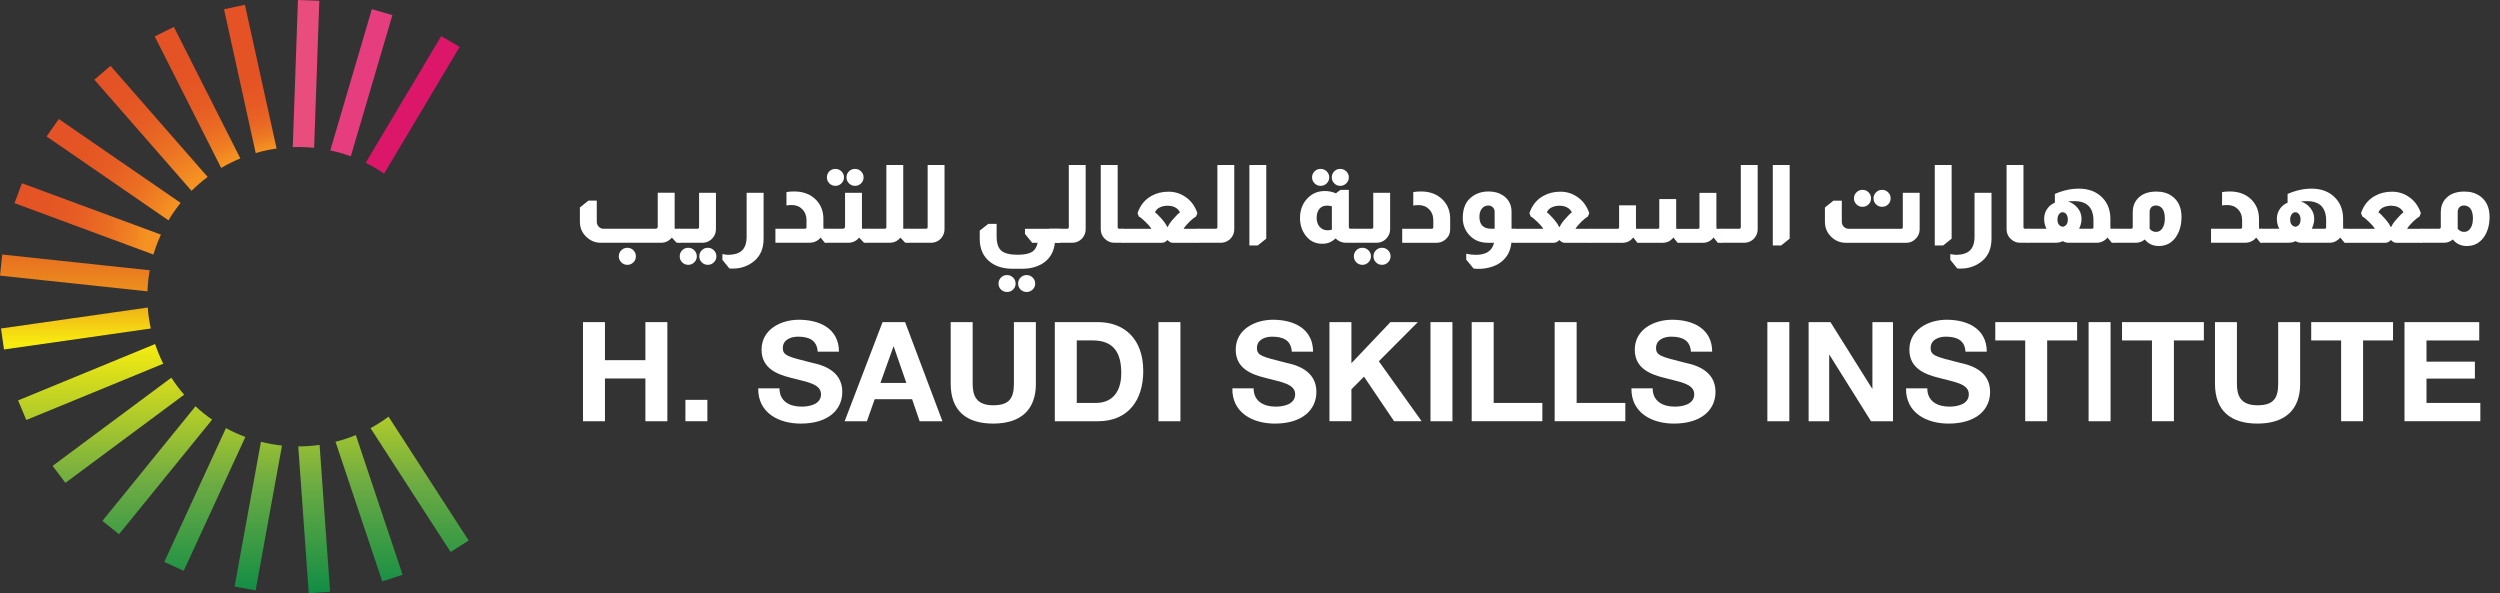 <svg width="236" height="56" viewBox="0 0 236 56" fill="none" xmlns="http://www.w3.org/2000/svg">
<rect x="0" y="0" width="236" height="56" fill="#333333" stroke="none"/>
<g clip-path="url(#clip0_3360_134)">
<path d="M55.035 30.408H57.108V34H60.926V30.408H62.998V39.766H60.926V35.729H57.108V39.766H55.035V30.408Z" fill="white"/>
<path d="M64.703 37.746H66.776V39.763H64.703V37.746Z" fill="white"/>
<path d="M73.582 36.657C73.582 37.901 74.56 38.386 75.67 38.386C76.397 38.386 77.504 38.177 77.504 37.221C77.504 36.199 76.076 36.056 74.704 35.674C73.304 35.334 71.892 34.743 71.892 33.014C71.892 31.088 73.713 30.184 75.419 30.184C77.388 30.184 79.198 31.036 79.198 33.199H77.189C77.122 32.086 76.33 31.782 75.328 31.782C74.667 31.782 73.9 32.059 73.9 32.844C73.9 33.566 74.349 33.669 76.712 34.261C77.412 34.418 79.512 34.876 79.512 36.988C79.512 38.704 78.164 39.987 75.591 39.987C73.503 39.987 71.537 38.965 71.577 36.66H73.585L73.582 36.657Z" fill="white"/>
<path d="M83.314 30.408H85.442L88.966 39.766H86.814L86.102 37.682H82.574L81.835 39.766H79.734L83.314 30.408ZM83.115 36.147H85.558L84.369 32.714H84.341L83.112 36.147H83.115Z" fill="white"/>
<path d="M97.789 36.226C97.789 38.756 96.285 39.987 93.76 39.987C91.235 39.987 89.746 38.78 89.746 36.226V30.408H91.819V36.226C91.819 37.248 92.082 38.258 93.76 38.258C95.239 38.258 95.713 37.631 95.713 36.226V30.408H97.786V36.226H97.789Z" fill="white"/>
<path d="M99.574 30.408H103.643C106.085 30.408 107.923 31.94 107.923 35.034C107.923 37.746 106.523 39.766 103.643 39.766H99.574V30.408ZM101.647 38.034H103.496C104.698 38.034 105.847 37.3 105.847 35.228C105.847 33.342 105.174 32.134 103.126 32.134H101.647V38.031V38.034Z" fill="white"/>
<path d="M109.359 30.408H111.432V39.766H109.359V30.408Z" fill="white"/>
<path d="M118.341 36.657C118.341 37.901 119.319 38.386 120.426 38.386C121.153 38.386 122.263 38.177 122.263 37.221C122.263 36.199 120.835 36.056 119.463 35.674C118.063 35.334 116.651 34.743 116.651 33.014C116.651 31.088 118.472 30.184 120.175 30.184C122.144 30.184 123.953 31.036 123.953 33.199H121.945C121.878 32.086 121.086 31.782 120.083 31.782C119.423 31.782 118.656 32.059 118.656 32.844C118.656 33.566 119.105 33.669 121.468 34.261C122.168 34.418 124.268 34.876 124.268 36.988C124.268 38.704 122.92 39.987 120.346 39.987C118.258 39.987 116.293 38.965 116.333 36.66H118.341V36.657Z" fill="white"/>
<path d="M125.5 30.408H127.573V34.288L131.256 30.408H133.845L130.162 34.103L134.203 39.763H131.602L128.762 35.556L127.573 36.748V39.763H125.5V30.405V30.408Z" fill="white"/>
<path d="M135.037 30.408H137.11V39.766H135.037V30.408Z" fill="white"/>
<path d="M138.931 30.408H141.003V38.034H145.598V39.763H138.928V30.405L138.931 30.408Z" fill="white"/>
<path d="M146.763 30.408H148.835V38.034H153.43V39.763H146.76V30.405L146.763 30.408Z" fill="white"/>
<path d="M156.011 36.657C156.011 37.901 156.989 38.386 158.099 38.386C158.826 38.386 159.936 38.177 159.936 37.221C159.936 36.199 158.508 36.056 157.136 35.674C155.736 35.334 154.323 34.743 154.323 33.014C154.323 31.088 156.145 30.184 157.851 30.184C159.82 30.184 161.629 31.036 161.629 33.199H159.621C159.554 32.086 158.762 31.782 157.759 31.782C157.099 31.782 156.332 32.059 156.332 32.844C156.332 33.566 156.781 33.669 159.144 34.261C159.844 34.418 161.944 34.876 161.944 36.988C161.944 38.704 160.596 39.987 158.022 39.987C155.934 39.987 153.969 38.965 154.008 36.66H156.017L156.011 36.657Z" fill="white"/>
<path d="M166.84 30.408H168.912V39.766H166.84V30.408Z" fill="white"/>
<path d="M170.734 30.408H172.795L176.729 36.684H176.756V30.408H178.698V39.766H176.625L172.703 33.502H172.675V39.766H170.734V30.408Z" fill="white"/>
<path d="M181.936 36.657C181.936 37.901 182.914 38.386 184.023 38.386C184.751 38.386 185.858 38.177 185.858 37.221C185.858 36.199 184.43 36.056 183.057 35.674C181.657 35.334 180.245 34.743 180.245 33.014C180.245 31.088 182.067 30.184 183.773 30.184C185.741 30.184 187.551 31.036 187.551 33.199H185.543C185.475 32.086 184.684 31.782 183.681 31.782C183.021 31.782 182.254 32.059 182.254 32.844C182.254 33.566 182.703 33.669 185.066 34.261C185.766 34.418 187.866 34.876 187.866 36.988C187.866 38.704 186.518 39.987 183.944 39.987C181.856 39.987 179.891 38.965 179.93 36.66H181.939L181.936 36.657Z" fill="white"/>
<path d="M191.183 32.137H188.355V30.408H196.08V32.137H193.253V39.763H191.18V32.137H191.183Z" fill="white"/>
<path d="M197.164 30.408H199.237V39.766H197.164V30.408Z" fill="white"/>
<path d="M203.148 32.137H200.32V30.408H208.045V32.137H205.217V39.763H203.145V32.137H203.148Z" fill="white"/>
<path d="M217.136 36.226C217.136 38.756 215.629 39.987 213.107 39.987C210.586 39.987 209.094 38.78 209.094 36.226V30.408H211.166V36.226C211.166 37.248 211.429 38.258 213.107 38.258C214.587 38.258 215.061 37.631 215.061 36.226V30.408H217.133V36.226H217.136Z" fill="white"/>
<path d="M221.005 32.137H218.178V30.408H225.902V32.137H223.075V39.763H221.002V32.137H221.005Z" fill="white"/>
<path d="M226.987 30.408H234.04V32.137H229.06V34.142H233.63V35.741H229.06V38.034H234.144V39.763H226.984V30.405L226.987 30.408Z" fill="white"/>
<path d="M63.687 18.2V21.503C63.687 21.53 63.69 21.56 63.696 21.594H64.212V22.916H63.87L63.436 22.443H63.405C63.142 22.759 62.809 22.916 62.403 22.916H56.717C56.24 22.916 55.824 22.765 55.467 22.464C54.984 22.067 54.742 21.554 54.742 20.927V19.583L55.549 18.937H56.335V20.927C56.335 21.139 56.411 21.309 56.561 21.439C56.677 21.542 56.812 21.594 56.965 21.594H61.886C61.956 21.594 62.011 21.57 62.051 21.521C62.079 21.482 62.091 21.436 62.091 21.387V18.197H63.684L63.687 18.2ZM59.221 23.39C59.447 23.39 59.639 23.468 59.795 23.626C59.951 23.784 60.028 23.975 60.028 24.199C60.028 24.424 59.951 24.606 59.795 24.764C59.639 24.921 59.45 25 59.221 25C58.991 25 58.811 24.921 58.652 24.764C58.493 24.606 58.413 24.418 58.413 24.199C58.413 23.981 58.493 23.781 58.652 23.626C58.811 23.468 59 23.39 59.221 23.39Z" fill="white"/>
<path d="M67.585 18.2V21.645C67.585 21.946 67.484 22.216 67.286 22.455C67.023 22.765 66.692 22.916 66.292 22.916H64.131V21.594H65.837C65.879 21.594 65.913 21.585 65.941 21.564C65.974 21.536 65.993 21.5 65.993 21.451V18.2H67.585ZM64.972 23.39C65.192 23.39 65.381 23.468 65.54 23.626C65.699 23.784 65.778 23.975 65.778 24.199C65.778 24.424 65.699 24.606 65.54 24.764C65.381 24.921 65.192 25 64.972 25C64.751 25 64.553 24.921 64.397 24.764C64.241 24.606 64.165 24.418 64.165 24.199C64.165 23.981 64.241 23.781 64.397 23.626C64.553 23.468 64.742 23.39 64.972 23.39ZM66.821 23.39C67.041 23.39 67.231 23.468 67.389 23.626C67.549 23.784 67.628 23.975 67.628 24.199C67.628 24.424 67.549 24.606 67.389 24.764C67.231 24.921 67.041 25 66.821 25C66.601 25 66.402 24.921 66.246 24.764C66.09 24.606 66.014 24.418 66.014 24.199C66.014 23.981 66.09 23.781 66.246 23.626C66.402 23.468 66.592 23.39 66.821 23.39Z" fill="white"/>
<path d="M72.084 18.2V22.528C72.084 23.459 71.781 24.169 71.173 24.66C70.821 24.955 70.405 25.161 69.922 25.276C69.681 25.331 69.412 25.358 69.115 25.358L68.846 25.337L68.195 24.527V23.984C68.217 23.99 68.253 23.996 68.308 24.005C68.489 24.039 68.645 24.057 68.785 24.057C69.357 24.042 69.782 23.902 70.057 23.635C70.338 23.356 70.482 22.922 70.482 22.343V18.2H72.084Z" fill="white"/>
<path d="M74.242 18.136C74.422 18.096 74.67 18.075 74.984 18.075C75.831 18.075 76.516 18.339 77.033 18.864C77.494 19.337 77.727 19.935 77.727 20.66V21.163C77.727 21.354 77.73 21.5 77.736 21.594H77.996V22.916H77.861L77.479 22.443H77.448C77.387 22.513 77.332 22.57 77.283 22.616C77.042 22.807 76.77 22.907 76.467 22.913H73.199V21.591H75.99C76.088 21.591 76.134 21.542 76.134 21.448V20.781C76.134 20.362 76.005 20.023 75.746 19.756C75.486 19.489 75.153 19.355 74.737 19.355C74.523 19.355 74.358 19.37 74.242 19.398V18.136Z" fill="white"/>
<path d="M81.368 18.2V21.503C81.368 21.53 81.371 21.56 81.377 21.594H81.885V22.916H81.564L81.109 22.443H81.087C80.824 22.759 80.488 22.916 80.075 22.916H77.914V21.594H79.568C79.629 21.594 79.678 21.573 79.712 21.533C79.754 21.5 79.773 21.451 79.773 21.39V18.2H81.365H81.368ZM78.865 15.943C79.085 15.943 79.274 16.022 79.433 16.179C79.592 16.337 79.672 16.525 79.672 16.744C79.672 16.962 79.592 17.15 79.433 17.308C79.274 17.465 79.085 17.544 78.865 17.544C78.645 17.544 78.446 17.465 78.29 17.308C78.134 17.15 78.058 16.962 78.058 16.744C78.058 16.525 78.134 16.328 78.29 16.173C78.446 16.019 78.635 15.943 78.865 15.943ZM80.717 15.943C80.937 15.943 81.127 16.022 81.286 16.179C81.445 16.337 81.524 16.525 81.524 16.744C81.524 16.962 81.445 17.15 81.286 17.308C81.127 17.465 80.937 17.544 80.717 17.544C80.497 17.544 80.298 17.465 80.142 17.308C79.987 17.15 79.91 16.962 79.91 16.744C79.91 16.525 79.987 16.328 80.142 16.173C80.298 16.019 80.488 15.943 80.717 15.943Z" fill="white"/>
<path d="M85.266 15.573V21.503C85.266 21.53 85.269 21.56 85.275 21.594H85.782V22.916H85.452L85.009 22.443H84.987C84.725 22.759 84.388 22.916 83.976 22.916H81.814V21.594H83.52C83.563 21.594 83.594 21.585 83.612 21.563C83.655 21.536 83.673 21.5 83.673 21.451V15.573H85.266Z" fill="white"/>
<path d="M89.163 15.573V21.645C89.163 21.946 89.065 22.216 88.873 22.455C88.61 22.765 88.277 22.916 87.87 22.916H85.709V21.594H87.415C87.457 21.594 87.491 21.585 87.519 21.563C87.552 21.536 87.571 21.5 87.571 21.451V15.573H89.163Z" fill="white"/>
<path d="M94.082 21.133V22.334C94.082 22.962 94.229 23.405 94.525 23.662C94.822 23.92 95.329 24.048 96.044 24.048C96.659 24.048 97.108 23.963 97.393 23.796C97.677 23.629 97.867 23.335 97.955 22.919H97.439L96.757 22.079V21.597H100.086V22.919H99.578C99.49 23.796 99.098 24.448 98.411 24.879C97.879 25.206 97.243 25.37 96.497 25.37H95.586C94.724 25.37 94.018 25.158 93.468 24.733C92.813 24.227 92.486 23.493 92.486 22.528V21.77L93.293 21.133H94.079H94.082ZM95.066 25.965C95.286 25.965 95.476 26.044 95.635 26.201C95.794 26.359 95.873 26.55 95.873 26.774C95.873 26.999 95.794 27.181 95.635 27.333C95.476 27.487 95.286 27.563 95.066 27.563C94.846 27.563 94.647 27.487 94.492 27.333C94.336 27.178 94.259 26.993 94.259 26.774C94.259 26.556 94.336 26.356 94.492 26.201C94.647 26.044 94.837 25.965 95.066 25.965ZM96.916 25.965C97.136 25.965 97.325 26.044 97.484 26.201C97.643 26.359 97.723 26.55 97.723 26.774C97.723 26.999 97.643 27.181 97.484 27.333C97.325 27.487 97.136 27.563 96.916 27.563C96.696 27.563 96.497 27.487 96.341 27.333C96.185 27.178 96.109 26.993 96.109 26.774C96.109 26.556 96.185 26.356 96.341 26.201C96.497 26.044 96.686 25.965 96.916 25.965Z" fill="white"/>
<path d="M102.487 15.573V21.645C102.487 21.946 102.39 22.216 102.197 22.455C101.934 22.765 101.601 22.916 101.194 22.916H99.033V21.594H100.739C100.782 21.594 100.815 21.585 100.843 21.563C100.877 21.536 100.895 21.5 100.895 21.451V15.573H102.487Z" fill="white"/>
<path d="M105.508 15.573V21.451C105.508 21.451 105.511 21.485 105.517 21.512L105.526 21.521C105.548 21.57 105.587 21.594 105.651 21.594H106.034V22.916H105.196C104.86 22.916 104.563 22.798 104.306 22.558C104.044 22.307 103.912 22 103.912 21.645V15.573H105.505H105.508Z" fill="white"/>
<path d="M107.387 20.117C107.641 19.364 108.09 18.818 108.732 18.476C109.188 18.224 109.713 18.096 110.312 18.096C110.878 18.096 111.389 18.248 111.844 18.548C112.394 18.897 112.792 19.419 113.033 20.117L112.908 20.435C112.749 20.523 112.538 20.693 112.278 20.939C112.03 21.184 111.847 21.403 111.731 21.597H113.137V22.919H110.707C110.542 22.919 110.383 22.837 110.23 22.674H110.187C110.034 22.837 109.866 22.919 109.68 22.919H105.947V21.597H108.686C108.576 21.406 108.396 21.193 108.148 20.96C107.879 20.693 107.665 20.52 107.506 20.438L107.381 20.12L107.387 20.117ZM111.389 20.056C111.285 19.81 111.092 19.631 110.811 19.522C110.64 19.452 110.45 19.419 110.242 19.419C109.973 19.419 109.732 19.468 109.518 19.561C109.276 19.671 109.114 19.834 109.032 20.053C109.169 20.135 109.365 20.323 109.622 20.617C109.912 20.945 110.099 21.212 110.181 21.418H110.242C110.34 21.178 110.542 20.896 110.854 20.566C111.08 20.305 111.26 20.135 111.392 20.053L111.389 20.056Z" fill="white"/>
<path d="M116.515 15.573V21.645C116.515 21.946 116.417 22.216 116.224 22.455C115.962 22.765 115.628 22.916 115.222 22.916H113.061V21.594H114.766C114.809 21.594 114.843 21.585 114.87 21.563C114.904 21.536 114.922 21.5 114.922 21.451V15.573H116.515Z" fill="white"/>
<path d="M119.536 15.573V22.528L118.729 23.174H117.943V15.573H119.536Z" fill="white"/>
<path d="M127.33 17.921V21.448C127.33 21.491 127.346 21.524 127.373 21.551C127.401 21.579 127.444 21.594 127.499 21.594H127.85V22.916H127.034C126.682 22.916 126.361 22.78 126.071 22.507C125.732 22.843 125.325 23.01 124.851 23.01H124.821C124.13 23.01 123.589 22.725 123.198 22.158C122.88 21.712 122.721 21.184 122.721 20.569C122.721 19.816 122.962 19.195 123.445 18.7C123.879 18.254 124.42 18.033 125.068 18.033C125.42 18.033 125.768 18.105 126.114 18.248L126.539 17.921H127.334H127.33ZM124.665 15.943C124.891 15.943 125.087 16.022 125.243 16.179C125.402 16.337 125.481 16.525 125.481 16.744C125.481 16.962 125.402 17.15 125.243 17.308C125.084 17.465 124.891 17.544 124.665 17.544C124.439 17.544 124.255 17.465 124.096 17.308C123.937 17.15 123.858 16.962 123.858 16.744C123.858 16.525 123.937 16.328 124.096 16.173C124.255 16.019 124.445 15.943 124.665 15.943ZM125.729 19.471C125.564 19.431 125.408 19.41 125.264 19.41C124.961 19.41 124.723 19.513 124.552 19.719C124.381 19.925 124.292 20.208 124.292 20.572C124.292 20.914 124.387 21.193 124.576 21.412C124.766 21.63 125.013 21.739 125.316 21.739C125.432 21.739 125.57 21.721 125.729 21.688V19.471ZM126.514 15.943C126.741 15.943 126.936 16.022 127.092 16.179C127.251 16.337 127.33 16.525 127.33 16.744C127.33 16.962 127.251 17.15 127.092 17.308C126.933 17.465 126.741 17.544 126.514 17.544C126.288 17.544 126.105 17.465 125.952 17.308C125.796 17.15 125.72 16.962 125.72 16.744C125.72 16.525 125.796 16.328 125.952 16.173C126.108 16.019 126.294 15.943 126.514 15.943Z" fill="white"/>
<path d="M131.228 18.2V21.645C131.228 21.946 131.127 22.216 130.928 22.455C130.665 22.765 130.335 22.916 129.935 22.916H127.773V21.594H129.479C129.522 21.594 129.556 21.585 129.583 21.564C129.617 21.536 129.635 21.5 129.635 21.451V18.2H131.228ZM128.611 23.39C128.831 23.39 129.021 23.468 129.18 23.626C129.339 23.784 129.418 23.975 129.418 24.199C129.418 24.424 129.339 24.606 129.18 24.764C129.021 24.921 128.831 25 128.611 25C128.391 25 128.192 24.921 128.036 24.764C127.88 24.606 127.804 24.418 127.804 24.199C127.804 23.981 127.88 23.781 128.036 23.626C128.192 23.468 128.382 23.39 128.611 23.39ZM130.464 23.39C130.684 23.39 130.873 23.468 131.032 23.626C131.191 23.784 131.271 23.975 131.271 24.199C131.271 24.424 131.191 24.606 131.032 24.764C130.873 24.921 130.684 25 130.464 25C130.243 25 130.045 24.921 129.889 24.764C129.733 24.606 129.656 24.418 129.656 24.199C129.656 23.981 129.733 23.781 129.889 23.626C130.045 23.468 130.234 23.39 130.464 23.39Z" fill="white"/>
<path d="M133.412 18.136C133.592 18.096 133.84 18.075 134.154 18.075C135.001 18.075 135.686 18.339 136.202 18.864C136.664 19.337 136.896 19.935 136.896 20.66V21.645C136.896 22.021 136.759 22.334 136.484 22.58C136.236 22.804 135.946 22.919 135.616 22.919H132.369V21.597H135.16C135.258 21.597 135.304 21.548 135.304 21.454V20.787C135.304 20.368 135.175 20.029 134.916 19.762C134.656 19.495 134.322 19.361 133.907 19.361C133.693 19.361 133.528 19.377 133.412 19.404V18.142V18.136Z" fill="white"/>
<path d="M140.431 22.916C139.7 22.916 139.11 22.658 138.664 22.146C138.279 21.709 138.086 21.184 138.086 20.578C138.086 19.804 138.288 19.21 138.697 18.794C139.174 18.315 139.779 18.075 140.516 18.075C141.048 18.075 141.494 18.194 141.861 18.433C142.411 18.794 142.69 19.316 142.69 19.992V21.594H143.02V22.916H142.677C142.595 23.669 142.292 24.257 141.766 24.682C141.449 24.949 141.057 25.14 140.586 25.255C140.269 25.337 139.935 25.379 139.584 25.379C139.431 25.379 139.275 25.37 139.107 25.349L138.413 24.509V23.954C138.731 24.023 139.034 24.057 139.324 24.057C140.29 24.057 140.862 23.678 141.039 22.919H140.428L140.431 22.916ZM141.094 20.004C141.094 19.792 141.014 19.628 140.855 19.513C140.752 19.437 140.635 19.401 140.504 19.401C140.25 19.401 140.045 19.498 139.889 19.692C139.734 19.886 139.657 20.144 139.657 20.465C139.657 21.218 140.033 21.594 140.785 21.594H141.094V20.004Z" fill="white"/>
<path d="M144.38 20.117C144.634 19.364 145.083 18.818 145.725 18.476C146.181 18.224 146.706 18.096 147.306 18.096C147.871 18.096 148.382 18.248 148.837 18.548C149.387 18.897 149.785 19.419 150.026 20.117L149.901 20.435C149.742 20.523 149.531 20.693 149.271 20.939C149.024 21.184 148.84 21.403 148.724 21.597H150.13V22.919H147.7C147.535 22.919 147.376 22.837 147.223 22.674H147.183C147.03 22.837 146.862 22.919 146.676 22.919H142.943V21.597H145.682C145.572 21.406 145.392 21.193 145.144 20.96C144.875 20.693 144.661 20.52 144.502 20.438L144.377 20.12L144.38 20.117ZM148.382 20.056C148.278 19.81 148.085 19.631 147.804 19.522C147.633 19.452 147.443 19.419 147.235 19.419C146.966 19.419 146.725 19.468 146.511 19.561C146.269 19.671 146.107 19.834 146.025 20.053C146.162 20.135 146.358 20.323 146.615 20.617C146.905 20.945 147.092 21.212 147.174 21.418H147.235C147.333 21.178 147.535 20.896 147.847 20.566C148.073 20.305 148.253 20.135 148.385 20.053L148.382 20.056Z" fill="white"/>
<path d="M162.027 18.2V21.206C162.027 21.275 162.03 21.387 162.036 21.545V21.597H162.552V22.919H162.158L161.776 22.437H161.745C161.492 22.759 161.155 22.919 160.743 22.919H158.364L157.982 22.437H157.952C157.698 22.759 157.362 22.919 156.949 22.919H154.571L154.189 22.437H154.158C153.904 22.759 153.568 22.919 153.155 22.919H150.053V21.597H152.7C152.798 21.597 152.844 21.548 152.844 21.454V19.383H154.436V21.218C154.436 21.287 154.439 21.387 154.445 21.527V21.6H156.494C156.591 21.6 156.637 21.551 156.637 21.457V18.791H158.23V21.172C158.23 21.287 158.233 21.433 158.239 21.603H160.287C160.385 21.603 160.431 21.554 160.431 21.46V18.209H162.024L162.027 18.2Z" fill="white"/>
<path d="M165.925 15.573V21.645C165.925 21.946 165.827 22.216 165.635 22.455C165.372 22.765 165.038 22.916 164.632 22.916H162.471V21.594H164.176C164.216 21.594 164.253 21.585 164.28 21.563C164.314 21.536 164.332 21.5 164.332 21.451V15.573H165.925Z" fill="white"/>
<path d="M168.944 15.573V22.528L168.137 23.174H167.352V15.573H168.944Z" fill="white"/>
<path d="M181.215 18.2V21.645C181.215 21.961 181.111 22.234 180.906 22.467C180.652 22.768 180.328 22.919 179.934 22.919H174.248C173.765 22.919 173.34 22.765 172.977 22.458C172.509 22.061 172.273 21.551 172.273 20.93V19.586L173.08 18.94H173.866V20.93C173.866 21.136 173.939 21.303 174.083 21.433C174.215 21.542 174.352 21.597 174.496 21.597H179.469C179.573 21.597 179.625 21.548 179.625 21.454V18.203H181.218L181.215 18.2ZM175.819 17.921C176.046 17.921 176.238 17.999 176.394 18.157C176.55 18.315 176.626 18.503 176.626 18.721C176.626 18.94 176.55 19.137 176.394 19.291C176.238 19.446 176.049 19.522 175.819 19.522C175.59 19.522 175.41 19.446 175.251 19.291C175.092 19.137 175.012 18.949 175.012 18.721C175.012 18.494 175.092 18.315 175.251 18.157C175.41 17.999 175.599 17.921 175.819 17.921ZM177.669 17.921C177.895 17.921 178.088 17.999 178.244 18.157C178.399 18.315 178.476 18.503 178.476 18.721C178.476 18.94 178.399 19.137 178.244 19.291C178.088 19.446 177.898 19.522 177.669 19.522C177.44 19.522 177.259 19.446 177.1 19.291C176.941 19.137 176.862 18.949 176.862 18.721C176.862 18.494 176.941 18.315 177.1 18.157C177.259 17.999 177.449 17.921 177.669 17.921Z" fill="white"/>
<path d="M184.235 15.573V22.528L183.428 23.174H182.643V15.573H184.235Z" fill="white"/>
<path d="M187.998 18.2V22.528C187.998 23.459 187.695 24.169 187.087 24.66C186.735 24.955 186.319 25.161 185.837 25.276C185.595 25.331 185.326 25.358 185.029 25.358L184.76 25.337L184.109 24.527V23.984C184.131 23.99 184.167 23.996 184.222 24.005C184.403 24.039 184.559 24.057 184.699 24.057C185.271 24.042 185.696 23.902 185.971 23.635C186.252 23.356 186.396 22.922 186.396 22.343V18.2H187.998Z" fill="white"/>
<path d="M191.015 15.573V21.451C191.015 21.451 191.018 21.485 191.024 21.512L191.033 21.521C191.054 21.57 191.094 21.594 191.158 21.594H191.54V22.916H190.703C190.363 22.916 190.07 22.798 189.813 22.558C189.55 22.307 189.422 22 189.422 21.645V15.573H191.015Z" fill="white"/>
<path d="M193.975 18.312C194.733 17.978 195.488 17.808 196.24 17.808C197.178 17.808 197.921 18.096 198.474 18.67C198.969 19.182 199.22 19.847 199.22 20.66V21.266C199.22 21.336 199.223 21.445 199.229 21.594H199.559V22.916H199.352L198.969 22.443H198.939C198.841 22.552 198.74 22.64 198.63 22.71C198.422 22.846 198.199 22.916 197.958 22.916H195.289C195.081 22.916 194.904 22.868 194.751 22.774H194.699C194.54 22.871 194.302 22.916 193.987 22.916H191.465V21.594H193.192C193.109 21.436 193.054 21.294 193.027 21.163C192.987 21.011 192.966 20.845 192.966 20.66C192.966 20.277 193.079 19.938 193.308 19.643C193.473 19.425 193.696 19.255 193.981 19.131V18.309L193.975 18.312ZM194.717 21.409C195.041 21.348 195.203 21.114 195.203 20.711C195.203 20.514 195.154 20.35 195.06 20.22C194.962 20.095 194.846 20.035 194.708 20.035C194.571 20.035 194.454 20.101 194.363 20.235C194.271 20.368 194.222 20.535 194.222 20.732C194.222 21.114 194.387 21.342 194.717 21.409ZM197.624 20.835C197.624 19.604 197.022 18.988 195.815 18.988C195.644 18.988 195.445 18.997 195.225 19.019C195.582 19.128 195.882 19.331 196.124 19.625C196.371 19.919 196.496 20.265 196.496 20.663C196.496 20.848 196.472 21.02 196.423 21.184C196.368 21.363 196.316 21.5 196.267 21.594H197.478C197.517 21.594 197.554 21.585 197.582 21.564C197.609 21.536 197.621 21.5 197.621 21.451V20.835H197.624Z" fill="white"/>
<path d="M201.334 19.992C201.334 19.41 201.548 18.94 201.976 18.576C202.361 18.248 202.893 18.084 203.569 18.084C204.147 18.084 204.639 18.227 205.036 18.515C205.635 18.946 205.935 19.598 205.935 20.474C205.935 21.26 205.742 21.918 205.357 22.443C204.963 22.962 204.443 23.223 203.795 23.223C203.236 23.223 202.795 23.016 202.471 22.607C202.224 22.813 201.946 22.916 201.634 22.916H199.473V21.594H201.178C201.227 21.594 201.264 21.579 201.292 21.551C201.319 21.518 201.331 21.482 201.331 21.448V19.992H201.334ZM202.924 21.594C203.083 21.791 203.285 21.891 203.535 21.891C203.786 21.891 203.985 21.776 204.134 21.542C204.287 21.309 204.361 21.002 204.361 20.62C204.361 20.211 204.281 19.898 204.122 19.686C203.969 19.495 203.765 19.398 203.502 19.398C203.33 19.398 203.184 19.458 203.068 19.583C202.97 19.707 202.924 19.847 202.924 20.004V21.594Z" fill="white"/>
<path d="M209.76 18.136C209.94 18.096 210.188 18.075 210.506 18.075C211.353 18.075 212.037 18.339 212.554 18.864C213.016 19.337 213.248 19.935 213.248 20.66V21.163C213.248 21.354 213.251 21.5 213.257 21.594H213.517V22.916H213.382L213 22.443H212.97C212.909 22.513 212.854 22.57 212.805 22.616C212.563 22.807 212.291 22.907 211.989 22.913H208.721V21.591H211.512C211.609 21.591 211.655 21.542 211.655 21.448V20.781C211.655 20.362 211.527 20.023 211.267 19.756C211.007 19.489 210.671 19.355 210.258 19.355C210.044 19.355 209.879 19.37 209.763 19.398V18.136H209.76Z" fill="white"/>
<path d="M215.943 18.312C216.701 17.978 217.456 17.808 218.208 17.808C219.147 17.808 219.89 18.096 220.443 18.67C220.938 19.182 221.189 19.847 221.189 20.66V21.266C221.189 21.336 221.192 21.445 221.198 21.594H221.528V22.916H221.32L220.938 22.443H220.908C220.81 22.552 220.709 22.64 220.599 22.71C220.391 22.846 220.168 22.916 219.926 22.916H217.258C217.05 22.916 216.873 22.868 216.72 22.774H216.668C216.509 22.871 216.27 22.916 215.956 22.916H213.434V21.594H215.161C215.078 21.436 215.023 21.294 214.996 21.163C214.956 21.011 214.935 20.845 214.935 20.66C214.935 20.277 215.048 19.938 215.277 19.643C215.442 19.425 215.665 19.255 215.949 19.131V18.309L215.943 18.312ZM216.686 21.409C217.01 21.348 217.172 21.114 217.172 20.711C217.172 20.514 217.123 20.35 217.028 20.22C216.931 20.095 216.815 20.035 216.677 20.035C216.539 20.035 216.423 20.101 216.332 20.235C216.24 20.368 216.191 20.535 216.191 20.732C216.191 21.114 216.356 21.342 216.686 21.409ZM219.59 20.835C219.59 19.604 218.988 18.988 217.78 18.988C217.609 18.988 217.411 18.997 217.19 19.019C217.548 19.128 217.848 19.331 218.089 19.625C218.337 19.919 218.462 20.265 218.462 20.663C218.462 20.848 218.438 21.02 218.389 21.184C218.334 21.363 218.282 21.5 218.233 21.594H219.443C219.483 21.594 219.52 21.585 219.547 21.564C219.575 21.536 219.587 21.5 219.587 21.451V20.835H219.59Z" fill="white"/>
<path d="M222.881 20.117C223.135 19.364 223.584 18.818 224.226 18.476C224.681 18.224 225.207 18.096 225.809 18.096C226.375 18.096 226.885 18.248 227.341 18.548C227.891 18.897 228.289 19.419 228.53 20.117L228.405 20.435C228.246 20.523 228.035 20.693 227.775 20.939C227.527 21.184 227.344 21.403 227.228 21.597H228.634V22.919H226.204C226.039 22.919 225.88 22.837 225.727 22.674H225.687C225.534 22.837 225.366 22.919 225.18 22.919H221.447V21.597H224.186C224.076 21.406 223.896 21.193 223.648 20.96C223.379 20.693 223.165 20.52 223.006 20.438L222.881 20.12V20.117ZM226.882 20.056C226.778 19.81 226.586 19.631 226.305 19.522C226.133 19.452 225.944 19.419 225.736 19.419C225.467 19.419 225.226 19.468 225.012 19.561C224.77 19.671 224.608 19.834 224.526 20.053C224.663 20.135 224.859 20.323 225.116 20.617C225.406 20.945 225.592 21.212 225.675 21.418H225.736C225.834 21.178 226.036 20.896 226.347 20.566C226.574 20.305 226.754 20.135 226.885 20.053L226.882 20.056Z" fill="white"/>
<path d="M230.414 19.992C230.414 19.41 230.628 18.94 231.056 18.576C231.441 18.248 231.973 18.084 232.649 18.084C233.227 18.084 233.719 18.227 234.116 18.515C234.715 18.946 235.015 19.598 235.015 20.474C235.015 21.26 234.822 21.918 234.437 22.443C234.043 22.962 233.523 23.223 232.875 23.223C232.316 23.223 231.876 23.016 231.552 22.607C231.304 22.813 231.026 22.916 230.714 22.916H228.553V21.594H230.258C230.307 21.594 230.344 21.579 230.372 21.551C230.399 21.518 230.411 21.482 230.411 21.448V19.992H230.414ZM232.007 21.594C232.166 21.791 232.368 21.891 232.618 21.891C232.869 21.891 233.068 21.776 233.218 21.542C233.37 21.309 233.444 21.002 233.444 20.62C233.444 20.211 233.364 19.898 233.205 19.686C233.052 19.495 232.848 19.398 232.585 19.398C232.414 19.398 232.267 19.458 232.151 19.583C232.053 19.707 232.007 19.847 232.007 20.004V21.594Z" fill="white"/>
<path d="M43.387 4.432L36.259 16.389C35.708 16.006 35.128 15.667 34.525 15.363L41.651 3.409L43.387 4.429V4.432Z" fill="#DC1769"/>
<path d="M37.044 1.426L33.116 14.757C32.489 14.526 31.841 14.341 31.178 14.199L35.103 0.865L37.041 1.426H37.044Z" fill="#E53D7E"/>
<path d="M30.143 0.07L29.654 13.953C29.159 13.901 28.661 13.877 28.153 13.877C27.982 13.877 27.808 13.88 27.637 13.889L28.126 0L30.146 0.07H30.143Z" fill="#E84D7D"/>
<path d="M26.11 14.023C25.437 14.117 24.777 14.259 24.138 14.45L21.148 0.877L23.12 0.449L26.11 14.02V14.023Z" fill="url(#paint0_linear_3360_134)"/>
<path d="M16.412 2.539L22.688 14.954C22.061 15.212 21.459 15.515 20.881 15.855L14.605 3.44L16.412 2.539Z" fill="url(#paint1_linear_3360_134)"/>
<path d="M10.431 6.212L19.604 16.704C19.063 17.105 18.559 17.541 18.082 18.015L8.908 7.522L10.431 6.212Z" fill="url(#paint2_linear_3360_134)"/>
<path d="M5.551 11.235L17.054 19.152C16.632 19.674 16.247 20.223 15.902 20.799L4.398 12.882L5.551 11.235Z" fill="url(#paint3_linear_3360_134)"/>
<path d="M2.075 17.299L15.192 22.149C14.914 22.753 14.676 23.38 14.483 24.029L1.369 19.176L2.075 17.296V17.299Z" fill="url(#paint4_linear_3360_134)"/>
<path d="M0.214 24.029L14.135 25.513C14.019 26.162 13.945 26.829 13.921 27.503L0 26.019L0.214 24.029Z" fill="url(#paint5_linear_3360_134)"/>
<path d="M13.949 29.028C13.998 29.702 14.092 30.366 14.236 31.009L0.379 32.99L0.092 31.009L13.949 29.031V29.028Z" fill="url(#paint6_linear_3360_134)"/>
<path d="M14.643 32.48C14.857 33.12 15.113 33.742 15.413 34.334L2.482 39.648L1.709 37.797L14.643 32.477V32.48Z" fill="url(#paint7_linear_3360_134)"/>
<path d="M16.173 35.656C16.54 36.217 16.944 36.754 17.384 37.258L6.174 45.581L4.967 43.979L16.173 35.656Z" fill="url(#paint8_linear_3360_134)"/>
<path d="M18.455 38.355C18.947 38.81 19.473 39.232 20.026 39.611L11.24 50.428L9.666 49.172L18.455 38.355Z" fill="url(#paint9_linear_3360_134)"/>
<path d="M21.331 40.418C21.918 40.734 22.532 41.016 23.162 41.249L17.345 53.883L15.508 53.049L21.328 40.418H21.331Z" fill="url(#paint10_linear_3360_134)"/>
<path d="M24.633 41.707C25.278 41.868 25.944 41.986 26.62 42.062L24.131 55.73L22.145 55.372L24.633 41.707Z" fill="url(#paint11_linear_3360_134)"/>
<path d="M31.161 55.857L29.147 56L28.156 42.141C28.838 42.141 29.511 42.093 30.168 41.998L31.161 55.857Z" fill="url(#paint12_linear_3360_134)"/>
<path d="M38.003 54.253L36.086 54.887L31.672 41.701C32.332 41.537 32.971 41.325 33.589 41.07L38.003 54.25V54.253Z" fill="url(#paint13_linear_3360_134)"/>
<path d="M44.24 51.025L42.54 52.108L34.98 40.418C35.577 40.094 36.142 39.73 36.68 39.335L44.24 51.025Z" fill="url(#paint14_linear_3360_134)"/>
</g>
<defs>
<linearGradient id="paint0_linear_3360_134" x1="22.05" y1="1.101" x2="25.231" y2="14.098" gradientUnits="userSpaceOnUse">
<stop stop-color="#E45225"/>
<stop offset="0.49" stop-color="#E45324"/>
<stop offset="0.67" stop-color="#E65A24"/>
<stop offset="0.8" stop-color="#E96624"/>
<stop offset="0.9" stop-color="#ED7723"/>
<stop offset="0.98" stop-color="#F38D22"/>
<stop offset="1" stop-color="#F59222"/>
</linearGradient>
<linearGradient id="paint1_linear_3360_134" x1="15.614" y1="2.918" x2="21.473" y2="15.247" gradientUnits="userSpaceOnUse">
<stop stop-color="#E45225"/>
<stop offset="0.37" stop-color="#E45424"/>
<stop offset="0.58" stop-color="#E65C24"/>
<stop offset="0.75" stop-color="#EA6A23"/>
<stop offset="0.89" stop-color="#EF7D22"/>
<stop offset="1" stop-color="#F59222"/>
</linearGradient>
<linearGradient id="paint2_linear_3360_134" x1="10.275" y1="6.546" x2="17.871" y2="17.336" gradientUnits="userSpaceOnUse">
<stop stop-color="#E45225"/>
<stop offset="0.26" stop-color="#E45524"/>
<stop offset="0.51" stop-color="#E76024"/>
<stop offset="0.74" stop-color="#EC7323"/>
<stop offset="0.97" stop-color="#F38D22"/>
<stop offset="1" stop-color="#F59222"/>
</linearGradient>
<linearGradient id="paint3_linear_3360_134" x1="4.949" y1="11.987" x2="16.058" y2="19.858" gradientUnits="userSpaceOnUse">
<stop stop-color="#E45225"/>
<stop offset="0.29" stop-color="#E45524"/>
<stop offset="0.52" stop-color="#E75F24"/>
<stop offset="0.73" stop-color="#EB6F23"/>
<stop offset="0.93" stop-color="#F28722"/>
<stop offset="1" stop-color="#F59222"/>
</linearGradient>
<linearGradient id="paint4_linear_3360_134" x1="0.785" y1="19.137" x2="13.949" y2="21.858" gradientUnits="userSpaceOnUse">
<stop stop-color="#E45225"/>
<stop offset="0.29" stop-color="#E45524"/>
<stop offset="0.52" stop-color="#E75F24"/>
<stop offset="0.73" stop-color="#EB6F23"/>
<stop offset="0.93" stop-color="#F28722"/>
<stop offset="1" stop-color="#F59222"/>
</linearGradient>
<linearGradient id="paint5_linear_3360_134" x1="7.068" y1="69.516" x2="7.068" y2="-4.777" gradientUnits="userSpaceOnUse">
<stop stop-color="#0E8C45"/>
<stop offset="0.19" stop-color="#6CAB43"/>
<stop offset="0.43" stop-color="#F7EC0F"/>
<stop offset="0.65" stop-color="#E55525"/>
<stop offset="0.76" stop-color="#E45225"/>
<stop offset="1" stop-color="#DC1769"/>
</linearGradient>
<linearGradient id="paint6_linear_3360_134" x1="7.162" y1="56.267" x2="7.162" y2="0.792" gradientUnits="userSpaceOnUse">
<stop stop-color="#0E8C45"/>
<stop offset="0.19" stop-color="#6CAB43"/>
<stop offset="0.43" stop-color="#F7EC0F"/>
<stop offset="0.59" stop-color="#E55525"/>
<stop offset="0.76" stop-color="#E45225"/>
<stop offset="1" stop-color="#DC1769"/>
</linearGradient>
<linearGradient id="paint7_linear_3360_134" x1="8.559" y1="56.267" x2="8.559" y2="0.792" gradientUnits="userSpaceOnUse">
<stop stop-color="#0E8C45"/>
<stop offset="0.19" stop-color="#6CAB43"/>
<stop offset="0.43" stop-color="#F7EC0F"/>
<stop offset="0.59" stop-color="#E55525"/>
<stop offset="0.76" stop-color="#E45225"/>
<stop offset="1" stop-color="#DC1769"/>
</linearGradient>
<linearGradient id="paint8_linear_3360_134" x1="11.175" y1="56.267" x2="11.175" y2="0.792" gradientUnits="userSpaceOnUse">
<stop stop-color="#0E8C45"/>
<stop offset="0.19" stop-color="#6CAB43"/>
<stop offset="0.43" stop-color="#F7EC0F"/>
<stop offset="0.59" stop-color="#E55525"/>
<stop offset="0.76" stop-color="#E45225"/>
<stop offset="1" stop-color="#DC1769"/>
</linearGradient>
<linearGradient id="paint9_linear_3360_134" x1="14.844" y1="56.267" x2="14.844" y2="0.792" gradientUnits="userSpaceOnUse">
<stop stop-color="#0E8C45"/>
<stop offset="0.19" stop-color="#6CAB43"/>
<stop offset="0.43" stop-color="#F7EC0F"/>
<stop offset="0.59" stop-color="#E55525"/>
<stop offset="0.76" stop-color="#E45225"/>
<stop offset="1" stop-color="#DC1769"/>
</linearGradient>
<linearGradient id="paint10_linear_3360_134" x1="19.338" y1="56.267" x2="19.338" y2="0.792" gradientUnits="userSpaceOnUse">
<stop stop-color="#0E8C45"/>
<stop offset="0.19" stop-color="#6CAB43"/>
<stop offset="0.43" stop-color="#F7EC0F"/>
<stop offset="0.59" stop-color="#E55525"/>
<stop offset="0.76" stop-color="#E45225"/>
<stop offset="1" stop-color="#DC1769"/>
</linearGradient>
<linearGradient id="paint11_linear_3360_134" x1="24.382" y1="56.267" x2="24.382" y2="0.792" gradientUnits="userSpaceOnUse">
<stop stop-color="#0E8C45"/>
<stop offset="0.19" stop-color="#6CAB43"/>
<stop offset="0.43" stop-color="#F7EC0F"/>
<stop offset="0.59" stop-color="#E55525"/>
<stop offset="0.76" stop-color="#E45225"/>
<stop offset="1" stop-color="#DC1769"/>
</linearGradient>
<linearGradient id="paint12_linear_3360_134" x1="29.657" y1="56.267" x2="29.657" y2="0.792" gradientUnits="userSpaceOnUse">
<stop stop-color="#0E8C45"/>
<stop offset="0.19" stop-color="#6CAB43"/>
<stop offset="0.43" stop-color="#F7EC0F"/>
<stop offset="0.59" stop-color="#E55525"/>
<stop offset="0.76" stop-color="#E45225"/>
<stop offset="1" stop-color="#DC1769"/>
</linearGradient>
<linearGradient id="paint13_linear_3360_134" x1="34.839" y1="56.267" x2="34.839" y2="0.792" gradientUnits="userSpaceOnUse">
<stop stop-color="#0E8C45"/>
<stop offset="0.19" stop-color="#6CAB43"/>
<stop offset="0.43" stop-color="#F7EC0F"/>
<stop offset="0.59" stop-color="#E55525"/>
<stop offset="0.76" stop-color="#E45225"/>
<stop offset="1" stop-color="#DC1769"/>
</linearGradient>
<linearGradient id="paint14_linear_3360_134" x1="39.609" y1="56.267" x2="39.609" y2="0.792" gradientUnits="userSpaceOnUse">
<stop stop-color="#0E8C45"/>
<stop offset="0.19" stop-color="#6CAB43"/>
<stop offset="0.43" stop-color="#F7EC0F"/>
<stop offset="0.59" stop-color="#E55525"/>
<stop offset="0.76" stop-color="#E45225"/>
<stop offset="1" stop-color="#DC1769"/>
</linearGradient>
<clipPath id="clip0_3360_134">
<rect width="235.016" height="56" fill="white"/>
</clipPath>
</defs>
</svg>
